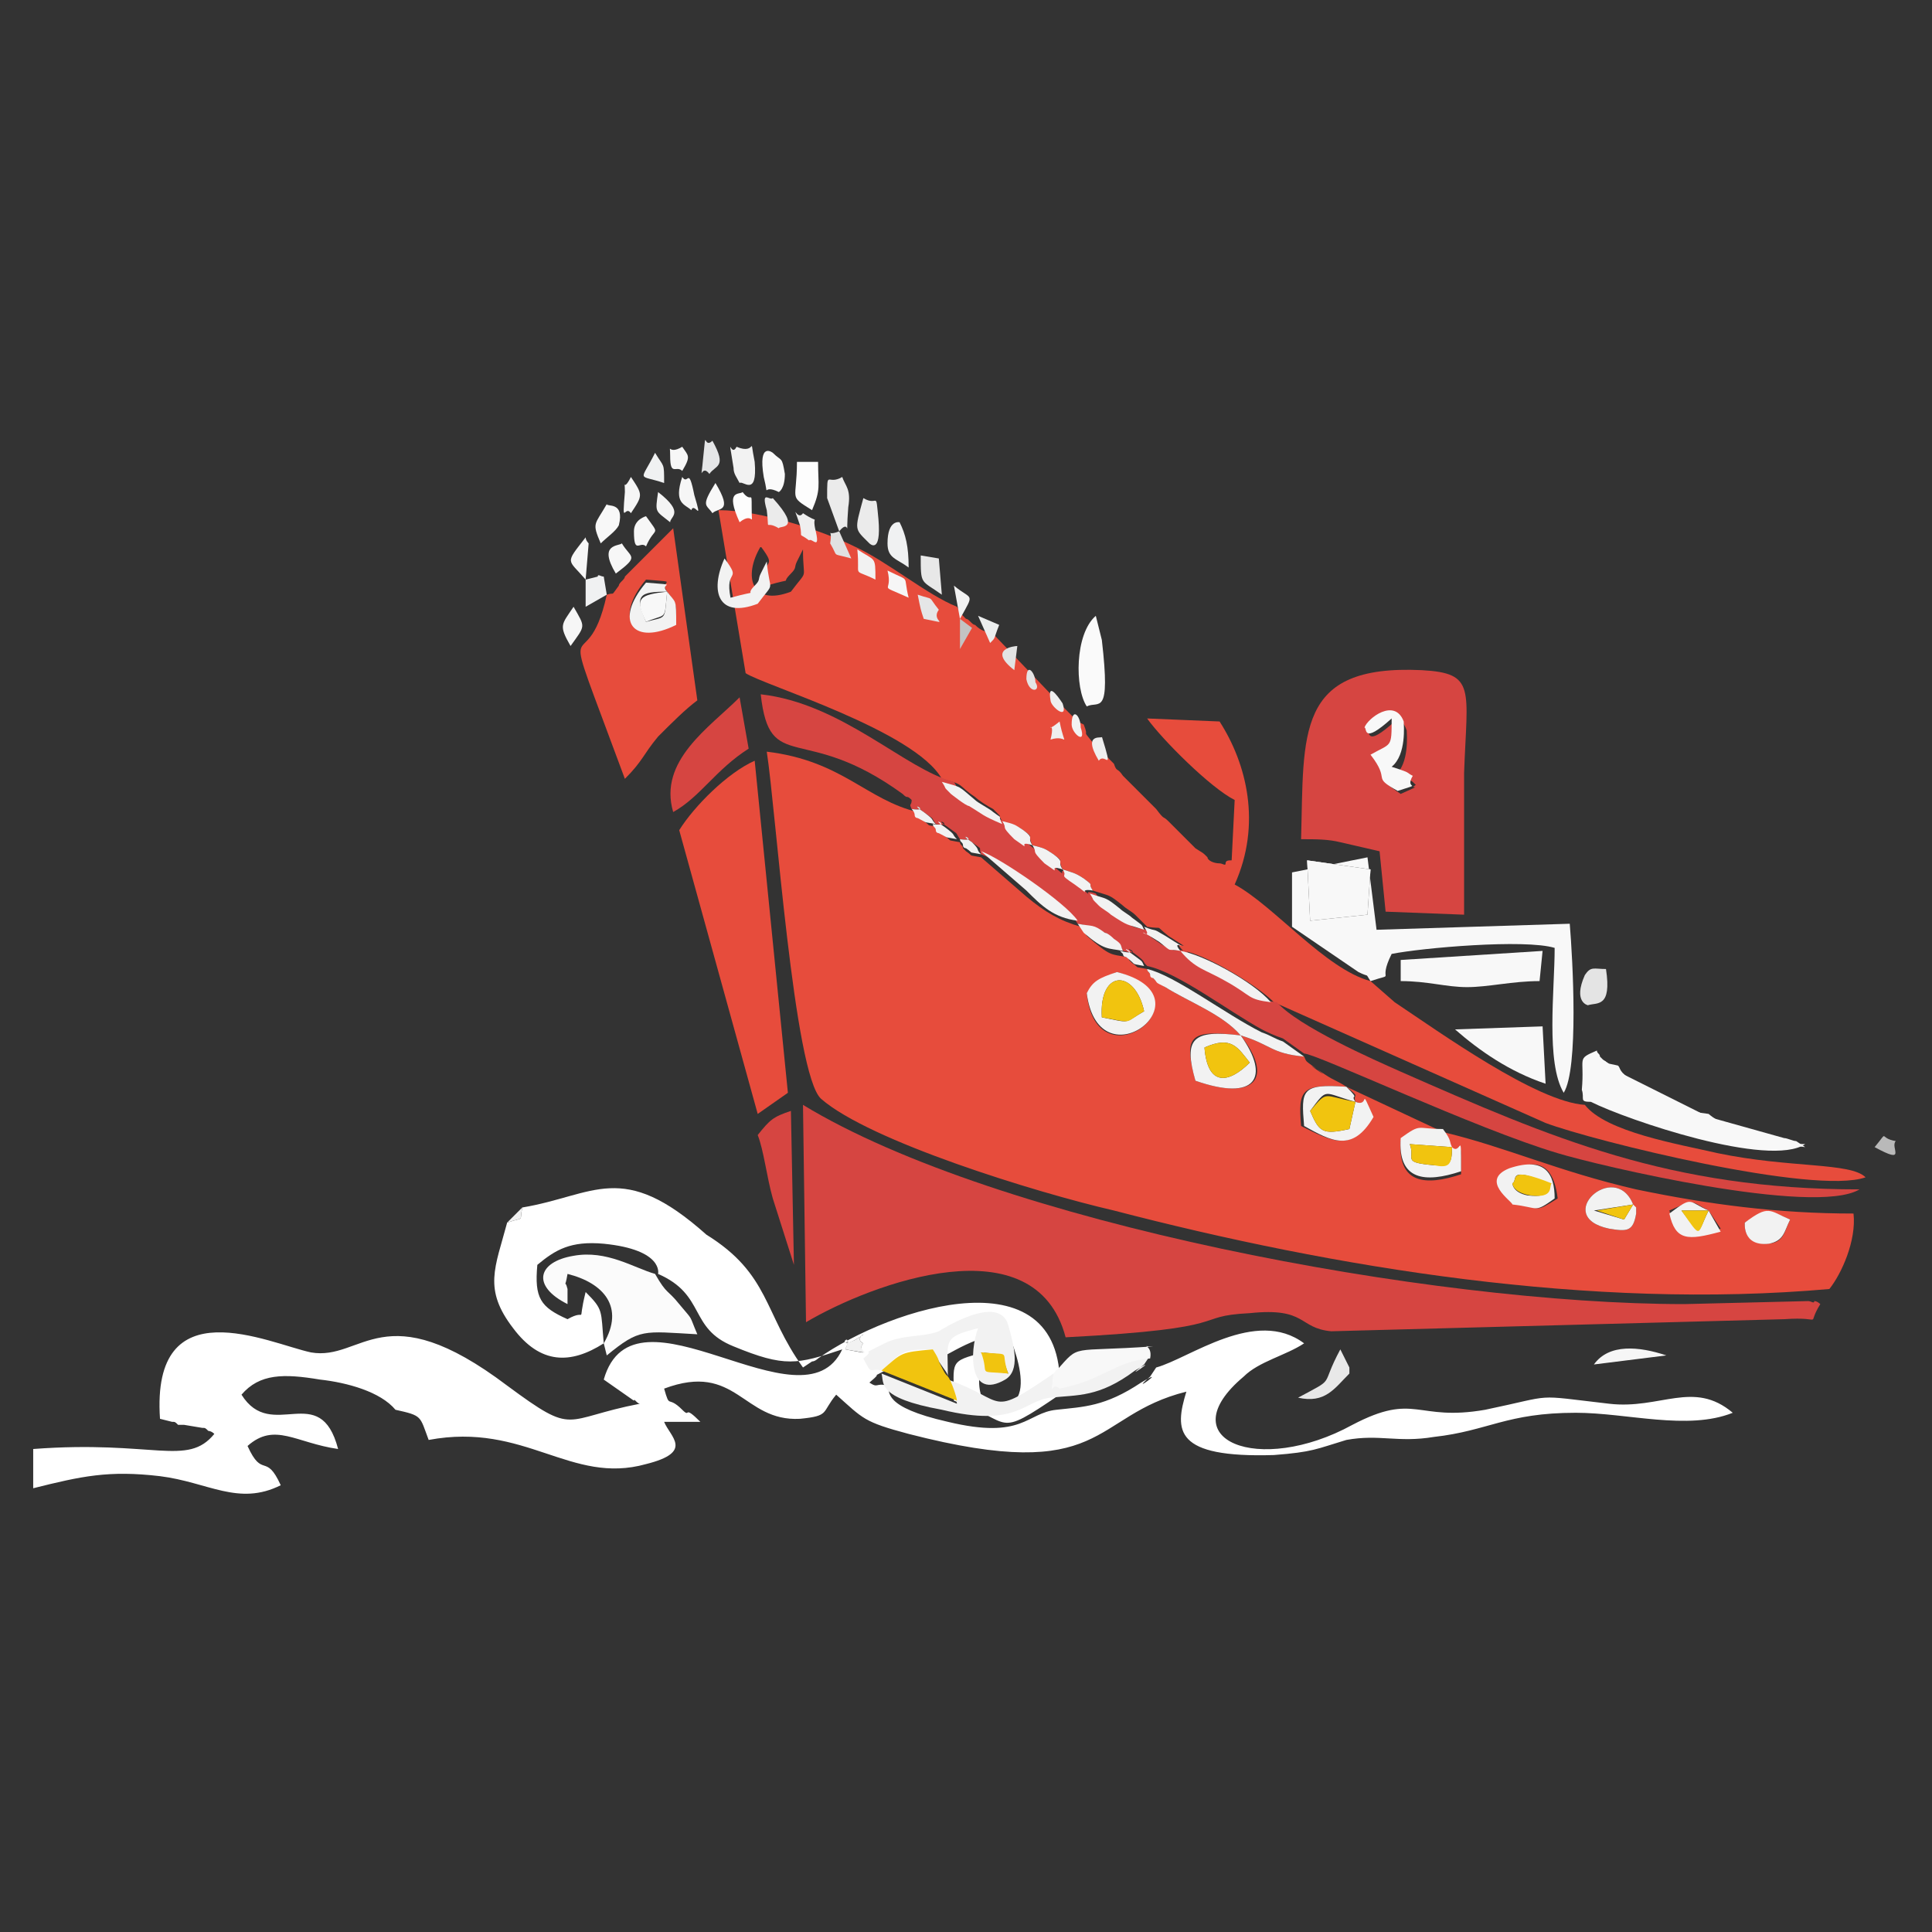 <?xml version="1.0" encoding="utf-8"?>
<!-- Generator: Adobe Illustrator 18.1.0, SVG Export Plug-In . SVG Version: 6.00 Build 0)  -->
<!DOCTYPE svg PUBLIC "-//W3C//DTD SVG 1.1//EN" "http://www.w3.org/Graphics/SVG/1.1/DTD/svg11.dtd">
<svg version="1.1" xmlns="http://www.w3.org/2000/svg" xmlns:xlink="http://www.w3.org/1999/xlink" x="0px" y="0px"
	 viewBox="0 0 64 64" enable-background="new 0 0 64 64" xml:space="preserve">
<rect x="0" y="0" width="64" height="64" fill="#333333" stroke="none"/>
<g id="Layer_1" display="none">
	<g id="Layer_1_1_" display="inline">
		<g>
			<path fill="#F1C40F" d="M18.4,3.3l0.1,0.9l0.1,4.7l0,2.1c0.1,1.3-0.9,4.8,0,7c0.8,2,3.7,1.8,5.9,1.5c1.6-0.2,3.2-2.3,3.9-3.6
				c2.5-4.4,1.6-2.2,3.5-4.1c-0.3-1.9-1.4-2.3-2.7-3.2c0.3-1.1,0.6-0.6,0.9-2.1c0.2-0.9,0.3-1.4,0.9-1.9c0.9-0.8,3.3-0.8,4.9-0.6
				c1.2,0.7,0,1.9,2,4.6c2,0,3.8-0.3,6.1-0.2c4.7,0.3,4.5,4.7,3.4,7.4c-0.8,2-1.6,1.6-0.9,4.4c0.5,2.1,0.6,3.2,0.8,5.5
				c0.3,4.2,0.3,2.1,0.8,3.6l0.8,3.7c-0.1,1.4-0.5,0.8,0.3,2.3c0.6,1.1,1.8,2.7,1.9,4.2c-1.1-0.2-1.1-1-1.7-2
				c-0.4-0.7-1-1.7-1.3-2.3c-0.5-1.1-0.6-4.6-1.2-5.8c0,0-0.1,0-0.1,0c0,0-0.1,0-0.1,0c-1.4,0.6-0.5,1.8-1.6,2.9
				c-0.5-0.2-0.3-0.1-0.6-0.5c0,0-0.1-0.2-0.2-0.3l-0.2-0.3c-0.2,3.7,0.3,7.3,0.3,7.9l-1,0.1l-0.9-7.4c-0.4,0.1-0.5-0.2-0.5,1.4
				c0,1.7-0.1,3.7,0.2,5.3c0.4,2.2,0.5,4.4,0.5,6.7c0,2.6,0.4,4.2,0.6,6.6c0.2,2.2,0,4.7,0.2,6.8c2.8,0.4,5.7-0.2,8.5-0.1V63H9.4
				v-2.9c3.3,0.4,4.9-0.2,8.1-0.1c0.5-0.3,0.2,0.6,0.5-0.7c0-3,0.1-6.2,0-9.2c0-1.5-0.2-3-0.2-4.5c0-1.5,0.2-3,0.2-4.5c0-3,0-6,0-9
				l-0.4-8.8c-0.2-1.3,0-1.2-0.6-2.5c-0.5-1.1-0.2-1.5,0.2-2.4c0.3-0.7,0.3-4.8,0.1-5.8l0.1-0.3c0,0,0-0.1,0-0.2l0.2-2.7
				c0.8-1.9-0.4-7.3,0.3-9L18.4,3.3z"/>
			<path fill="#F39C12" d="M34.8,11.7c-0.3-1.9,0.4-2.3-0.9-3.2c0.3-1.1,0-0.9,0.3-2.5c0.2-0.9-0.9-1.2-0.3-1.8
				c0.9-0.8,0.3-0.4,2-0.2c1.2,0.7,0,1.9,2,4.6c2,0,3.8-0.3,6.1-0.2c4.7,0.3,4.5,4.7,3.4,7.4c-0.8,2-1.6,1.6-0.9,4.4
				c0.5,2.1,0.6,3.2,0.8,5.5c0.3,4.2,0.3,2.1,0.8,3.6l0.8,3.7c-0.1,1.4-0.5,0.8,0.3,2.3c0.6,1.1,1.8,2.7,1.9,4.2
				c-1.1-0.2-1.1-1-1.7-2c-0.4-0.7-1-1.7-1.3-2.3c-0.5-1.1-0.6-4.6-1.2-5.8c0,0-0.1,0-0.1,0s-0.1,0-0.1,0c-1.4,0.6-0.5,1.8-1.6,2.9
				c-0.5-0.2-0.3-0.1-0.6-0.5c0,0-0.1-0.2-0.2-0.3l-0.2-0.3c-0.2,3.7,0.3,7.3,0.3,7.9l-1,0.1l-0.9-7.4C42.1,31.7,42,31.4,42,33
				c0,1.7-0.1,3.7,0.2,5.3c0.4,2.2,0.5,4.4,0.5,6.7c0,2.6,0.4,4.2,0.6,6.6c0.2,2.2,0,4.7,0.2,6.8c2.8,0.4,5.7-0.2,8.5-0.1V63H36.9
				C37,63,34.9,15.9,34.8,11.7z"/>
			<path fill="#D64541" d="M24,58.8c-0.2-1.2-0.8-3.1-0.8-4.3c0-1.5,0.5-0.8-0.3-2.5c-0.5-1.1,0-1.2-0.1-2.7c0,0-0.1,0-0.1,0
				c0,0-0.5,0.2-0.6-0.9c-0.1-0.5,0-0.9-0.3-1.6c-0.4-1.4-0.6-1.9-0.8-3.3c0,0-0.1,0.1-0.1,0.2l-0.4,1.5c-0.1,0.6-0.3,1.1-0.4,1.6
				c-0.3,1.1-0.2,0.7-0.3,1.5c-0.1,0.7-0.2,0.6-0.3,1.6c-0.5-1.2-0.5,0-0.8-2.3c-0.2-1.5-0.1-25.5,0-26.5l1.1,0.2
				c0.8,1.6,0.9,1.4,4.7,1.3c2.3,0,2.9-0.8,4-1.3l0.5-0.1c0.2,0.5,0.9,3.8,1,4.4c0,1.2-0.9,2.4-1,4.2c-0.1,4.4,2.3,0.6-0.1,8.5
				c-1.2,4-1.8,4.9-1.6,9.2c0,1.8,0.8,2.7,0.9,4.5c0.2,1.7,0.9,2.7,1.4,4.2c-0.9,0,0.3,0.8-0.4,1L24,58.8z"/>
			<path fill="#D64541" d="M24.4,55.3c0.3,0.7-0.4,0.7,0.3,1.1l1.4,0.3c0.1-0.9,0-0.9,1.1-1c0.7,0,1.2,0.3,1.6,0.6
				c0.8-2-0.6,0.5,0.1-1.2l0.4,0.9c0-2.3-0.1-0.8,0.6-1.4c0,1.9-0.2,2.3-1.7,2.9c-1.8,0.7-1.2,0.3-2,1.9c-1.5,0.3-5.9,0.3-7.4,0
				c-0.4-2.7-0.3-30.6-0.3-35.2c0-1.5-0.6-2.3,0-3.1c0,1,0.2,23,0.4,24.5c0.4,2.3,0.1,0.3,0.6,1.4c0-1-0.1-1,0.1-1.7
				c0.1-0.8,0.4,0.6,0.8-0.5c0.1-0.5,0.3-1,0.4-1.6l0.4-1.5c0-0.1,0-0.1,0.1-0.2c0.1,1.4,0.3,1.9,0.8,3.3c0.2,0.7,0.2,1.1,0.3,1.6
				c0.2,1.1,0.6,0.9,0.6,0.9c0,0,0.1,0,0.1,0c0.2,1.5-0.3,1.6,0.1,2.7c0.8,1.7,0.3,1,0.3,2.5C23.5,53.8,24.2,54.1,24.4,55.3z"/>
			<path fill="#D64541" d="M35.4,58.4c-0.3-3.2-0.8-3.6-0.9-5c-0.1-1.3-0.3-1.6-0.5-2.7c-0.2-1,0-1.9-0.2-2.9
				c-0.4-2.1,0.1-2.9,0.8-4.8c0.4-1.3,0.9-3.5,1.7-4.5c1.1,0.5,1.1,3.7,1.5,5.1c0.6,2.1-1.1,1.9-0.2,5.8c1.2,5-0.3,2.7,1.2,5.5
				C39.6,56.8,36.9,58,35.4,58.4z"/>
		</g>
	</g>
</g>
<g id="Layer_2">
	<g>
		<path fill-rule="evenodd" clip-rule="evenodd" fill="#E74C3C" d="M47.8,37.5L44.6,36c-0.3-0.2-0.4-0.2-0.7-0.4
			c-1.2-0.8,0.5,0.4-0.3-0.2c-0.4-0.3-0.3-0.2-0.4-0.4c-1.1-0.1-1.1-0.4-2.1-0.7c-0.6-0.7-1.7-1.1-2.5-1.6c-0.4-0.3-0.2-0.1-0.4-0.3
			c0,0-0.1-0.1-0.1-0.1c0-0.1-0.1-0.1-0.1-0.2c-0.5-0.1-0.2,0-0.5-0.2c0,0-0.1-0.1-0.1-0.1c0-0.1-0.1-0.1-0.1-0.1
			c-0.5-0.1-0.5,0-1.3-0.7l-0.2-0.3c-0.7-0.2-1.2-0.5-1.8-1l-1.5-1.3c-0.5-0.1-0.2,0-0.5-0.2c0,0-0.1-0.1-0.1-0.1
			c0-0.1-0.1-0.1-0.1-0.2c-0.5-0.1-0.2,0-0.5-0.2c0,0-0.1-0.1-0.1-0.1c0-0.1-0.1-0.1-0.1-0.2c-0.5-0.1-0.2,0-0.5-0.2
			c0,0-0.1-0.1-0.1-0.1c0-0.1-0.1-0.1-0.1-0.2c-1.7-0.4-2.5-1.7-5-2c0.3,1.9,0.9,10.7,1.8,11.5c1.6,1.4,7.1,3.1,9.7,3.7
			c7.3,1.9,15.8,3.3,23.7,2.6c0.4-0.5,0.9-1.6,0.8-2.5c-2.5,0-4.8-0.3-7.2-0.8C51.6,38.8,49.9,38,47.8,37.5 M36,32.9
			c0.3-0.4,0.5-0.5,1-0.7C40.2,33.1,36.3,36,36,32.9z M41.1,34.3c1.1,1.4,0.5,2.2-1.5,1.5C39.2,34.3,39.4,34.1,41.1,34.3z M44.6,36
			c0.5,0.4,0.2,0.2,0.3,0.5c0.5,0.2,0.1-0.5,0.5,0.5c-0.6,1.2-1.3,0.8-2.3,0.3C43,36.1,43.1,35.9,44.6,36z M47.8,37.5
			c0.3,0.4,0.2,0.4,0.3,0.6c0.3,0.3,0.3-0.7,0.3,0.8c-1.2,0.4-2.1,0.3-2-1.1C47.1,37.3,46.9,37.5,47.8,37.5z M51.6,39.7
			c-0.8,0.5-0.5,0.3-1.4,0.2c-0.1-0.1-1.1-0.8,0-1.2C51.2,38.3,51.5,38.9,51.6,39.7z M54.1,39.9c0,0.1,0.1,0.1,0.1,0.1
			c0,0.1,0,0.1,0,0.2c-0.1,0.6-0.3,0.6-0.9,0.5C51.4,40.3,53.5,38.4,54.1,39.9z M56.6,40.1l0.4,0.6c-1.1,0.4-1.4,0.4-1.7-0.6
			C56.2,39.7,56,39.8,56.6,40.1z M57.8,40.5c0.8-0.5,0.8-0.4,1.5-0.1c-0.2,0.4-0.2,0.8-0.8,0.8C57.7,41.2,57.8,40.5,57.8,40.5z"/>
		<path fill-rule="evenodd" clip-rule="evenodd" fill="#FFFFFF" d="M17.3,40c-0.1,0.5,0.1,0.3-0.5,0.5c-0.4,1.5-0.8,2.2,0.2,3.5
			c0.9,1.2,1.9,1.2,3,0.5c-0.1-1.1,0-1.1-0.6-1.7c-0.3,1.2,0.1,0.5-0.6,0.9c-0.9-0.4-1.1-0.7-1-1.8c0.6-0.5,1.1-0.8,2.2-0.7
			c2,0.2,1.8,1,1.8,1c1.6,0.7,1,1.8,2.5,2.4c1.7,0.7,2.1,0.6,3.6,0.1c-1.3,2.8-6.9-2.5-7.9,1l1,0.7c0-0.1,0.1,0.1,0.2,0.1
			c-2.6,0.5-2.1,1.1-4.4-0.6c-4.1-3.1-4.8-0.8-6.5-1.1c-1.4-0.3-5.3-2.2-5,2.2l0.4,0.1c0.1,0,0.1,0,0.2,0.1c0.1,0,0.1,0,0.2,0
			l0.6,0.1c0.1,0,0.1,0,0.2,0.1c0,0,0.1,0,0.2,0.1c-0.9,1.1-2,0.2-6,0.5v1.3c1.6-0.4,2.5-0.6,4.2-0.4c1.6,0.2,2.6,1,4,0.3
			c-0.5-1.1-0.6-0.2-1.1-1.3c0.9-0.8,1.6-0.1,3,0.1C10.6,45.7,9,47.8,8,46.2c0.6-0.7,1.4-0.7,2.6-0.5c0.9,0.1,2,0.4,2.5,1
			c0.9,0.2,0.8,0.2,1.1,1c3.2-0.6,4.7,1.5,7.2,0.8c1.6-0.4,0.8-0.9,0.6-1.4l1.2,0c-0.6-0.6-0.3-0.1-0.6-0.4c-0.5-0.5-0.4,0-0.6-0.7
			c2.4-0.9,2.6,1.1,4.5,1c1-0.1,0.7-0.2,1.2-0.8c0.9,0.8,0.9,0.9,2.4,1.3c6.6,1.7,6-0.6,9.2-1.4c-0.4,1.3-0.4,2.2,2.9,2.1
			c1.3-0.1,1.4-0.2,2.4-0.5c1.1-0.2,1.7,0.1,2.9-0.1c1.8-0.2,2.4-0.8,4.7-0.8c1.7,0,3.7,0.6,5.2,0c-1.3-1.1-2.4-0.1-4.1-0.3
			c-2.6-0.3-1.7-0.3-4.1,0.2c-2.3,0.4-2.3-0.6-4.4,0.5c-3.1,1.7-6.1,0.5-3.6-1.6c0.5-0.5,1.4-0.7,2-1.1c-1.6-1.2-3.8,0.5-4.9,0.8
			l-0.2,0.3c-0.8,0.7,0.7-0.4-0.3,0.2c-1.2,0.8-1.9,0.8-2.8,0.9c-1,0.1-1.1,1-3.6,0.4c-2.2-0.5-1.9-1-2-1.2
			c-0.4-0.1-0.3,0.1-0.6-0.1c0.6-0.5-0.2,0,0.7-0.5c0.6-0.3,1.2-0.3,1.8-0.4c0.1,0,2-1.3,2.3-0.2c0.2,0.6,0.4,1.5-0.1,1.8
			c-1.2,0.6-1.2-0.9-0.9-1.7c-1.2,0.3-1,0.3-1,1.6c2,0.7,1.3,1.3,3.5-0.2c0.3-4.8-5.6-2.9-8-1.2c0,0-0.1,0.1-0.2,0.1l-0.3,0.2
			c-1.3-1.8-1.1-3.1-3.2-4.4C20.6,38.4,19.7,39.6,17.3,40 M28,44.7c0.3-0.6-0.3,0,0.3-0.3c0.7-0.4-0.1-0.1,0.3,0.1
			C28.3,44.8,29.1,44.9,28,44.7z"/>
		<path fill-rule="evenodd" clip-rule="evenodd" fill="#E74C3C" d="M31.2,25.8c0.8,0.2,0.5,0.2,1.1,0.6c0.1,0.1,0.4,0.3,0.6,0.4
			c0.4,0.4,0.1,0.1,0.3,0.4c0.3,0.1,0.4,0.1,0.7,0.3c0.4,0.3,0.1,0.1,0.3,0.5c0.4,0.1,0.4,0.1,0.7,0.3c0.4,0.3,0.1,0.1,0.3,0.5
			c0.3,0.1,0.4,0.1,0.7,0.3c0.4,0.3,0.1,0.1,0.3,0.4c0.6,0.2,0.5,0.1,1,0.5c0.1,0.1,0.3,0.2,0.4,0.3c0.3,0.3,0.2,0.2,0.4,0.4
			c0.6,0.1,0.2-0.1,0.7,0.3c1.1,0.7,0,0,0.5,0.5c0.7,0.1,2.4,1.1,3,1.7l9,4c1.6,0.6,8.9,2.4,10.6,1.8c-0.5-0.5-2.5-0.3-4.9-0.8
			c-1.3-0.3-3.7-0.7-4.4-1.6c-1.6-0.1-4.8-2.4-6.3-3.4l-0.8-0.7c-1.5-0.4-3.2-2.5-4.5-3.2c0.9-2,0.4-4-0.5-5.4L38,23.8
			c0.5,0.7,2.1,2.3,2.9,2.7l-0.1,2c-0.1,0-0.2,0-0.2,0.1c0,0.1-0.1,0-0.2,0c-0.2,0-0.4-0.1-0.4-0.2c-0.2-0.2-0.1-0.1-0.4-0.3
			l-0.9-0.9c-0.2-0.2-0.1,0-0.4-0.4l-1.1-1.1c-0.2-0.3-0.2-0.1-0.3-0.4L36.6,25c-0.2-0.3-0.2,0-0.4-0.4c-0.4-0.5-0.1-0.1-0.3-0.6
			c-0.4-0.2-0.1,0-0.4-0.3c-0.2-0.2-0.2-0.2-0.4-0.4l-2.2-2.3c-0.3-0.1-0.4-0.1-0.6-0.3c-0.1,0-0.2-0.2-0.3-0.2
			c-0.4-0.4-0.1-0.1-0.3-0.4c-1-0.4-2.3-1.5-3.4-2c-1-0.5-3.1-1.2-4.5-1.2l0.9,5.4C25.3,22.7,30.3,24.2,31.2,25.8 M26.2,19.6
			c-1.3,0.5-1.6-0.5-1-1.5c0.6,0.8,0,0.3,0.2,1.3c1-0.3,0.4,0,0.8-0.4c0.2-0.2,0.1-0.2,0.2-0.4l0.2-0.4
			C26.6,19.3,26.8,18.8,26.2,19.6z"/>
		<path fill-rule="evenodd" clip-rule="evenodd" fill="#D64541" d="M26.7,43.8c2.2-1.3,7.6-3.3,8.6,0.5c5.8-0.3,4.1-0.7,6.1-0.8
			c1.9-0.2,1.6,0.5,2.7,0.6l15-0.4c1.4-0.1,0.7,0.3,1.2-0.5c0,0-0.1-0.1-0.2-0.1c0,0.1-0.1,0-0.2,0l-4.1,0.1
			c-8.4,0-22.8-2.7-29.2-6.6L26.7,43.8z"/>
		<path fill-rule="evenodd" clip-rule="evenodd" fill="#D64541" d="M43.1,27.8c0.5,0,0.9,0,1.3,0.1l1.3,0.3l0.2,2l2.6,0.1
			c0-1.6,0-3.2,0-4.7c0.1-2.8,0.4-3.3-1.4-3.4C42.9,22,43.2,24.3,43.1,27.8 M46.4,26.3c-0.9-0.6-0.2-0.3-0.9-1.2
			c0.6-0.5,0.6-0.2,0.7-1.2c-1,0.9-0.8,0.3-0.9,0.3c0-0.3,1-0.9,1.3,0c0,0.1,0.1,1.1-0.4,1.5l0.3,0.1c0.3,0.1,0.2,0,0.4,0.2
			C46.6,26.2,47.3,25.9,46.4,26.3z"/>
		<path fill-rule="evenodd" clip-rule="evenodd" fill="#D64541" d="M30.2,26.8c0.7,0.1-0.2-0.3,0.4,0.1c0.4,0.3,0.2,0.1,0.4,0.4
			c0.7,0.1-0.2-0.3,0.4,0.1c0.4,0.3,0.2,0.1,0.4,0.4c0.7,0.1-0.2-0.3,0.4,0.1c0.4,0.3,0.2,0.1,0.3,0.4c0.6,0.2,2.8,1.6,3.2,2.3
			c0.5,0.1,0.5,0.1,0.9,0.3c0.1,0,0.2,0.2,0.3,0.2c0.3,0.3,0.2,0.2,0.3,0.4c0.8,0.2-0.2-0.3,0.4,0.1c0.4,0.3,0.2,0.2,0.4,0.4
			c1,0.2,2.7,1.5,3.8,2.1c0.2,0.1,0.4,0.2,0.7,0.3l0.7,0.5c0.4,0,5.7,2.5,8.4,3.3c1.3,0.4,8.5,2.1,10,1.2c-6.3,0-10.2-1.7-15.2-3.9
			c-0.9-0.4-3.4-1.5-4.1-2.3c-0.9-0.1-0.7-0.2-1.5-0.7c-0.7-0.4-0.9-0.4-1.5-1c-0.6-0.1-0.2,0.1-0.8-0.2c-1-0.7,0,0.1-0.5-0.5
			c-0.6-0.1-0.5-0.1-1-0.5c-0.1-0.1-0.3-0.2-0.4-0.3c-0.3-0.3-0.1-0.1-0.3-0.4c-0.6-0.2,0.1,0.3-0.5-0.2c-0.7-0.5-0.3-0.2-0.4-0.5
			c-0.5-0.2,0.1,0.3-0.5-0.2c-0.6-0.4-0.3-0.3-0.4-0.6c-0.6-0.2,0.1,0.3-0.5-0.2c-0.6-0.4-0.3-0.3-0.4-0.6c-0.7-0.2-0.6-0.2-1.1-0.6
			c-0.1-0.1-0.5-0.4-0.6-0.4c-0.4-0.4-0.1-0.1-0.3-0.4c-1.6-0.4-3.7-2.6-6.4-2.9c0.3,2.7,1.4,0.9,4.7,3.3c0.2,0.2,0.1,0,0.3,0.2
			C30.2,26.7,30.1,26.6,30.2,26.8"/>
		<path fill-rule="evenodd" clip-rule="evenodd" fill="#E74C3C" d="M22.5,27.5l2.6,9.4l1-0.7l-1.1-11C24.1,25.6,23,26.7,22.5,27.5"
			/>
		<path fill-rule="evenodd" clip-rule="evenodd" fill="#E74C3C" d="M20.1,19.7c-0.7,3.2-1.8-0.4,0.6,6.1c0.6-0.6,0.6-0.8,1.1-1.4
			c0.5-0.5,0.9-0.9,1.3-1.2l-0.8-5.7l-1.6,1.6c0,0.1-0.2,0.2-0.2,0.3C20.2,19.8,20.4,19.6,20.1,19.7 M22.1,19.6
			c0.3,0.4,0.3,0.3,0.3,1c-1.4,0.8-2.1-0.1-1-1.4C22.6,19.3,21.8,19.2,22.1,19.6z"/>
		<path fill-rule="evenodd" clip-rule="evenodd" fill="#F8F8F8" d="M45.4,32.5c0.9-0.3,0.2,0.1,0.7-0.9c1-0.2,4.4-0.5,5.4-0.2
			c0,1.4-0.3,3.8,0.3,4.8c0.5-0.8,0.3-4.4,0.2-5.6l-6.4,0.2l-0.3-2.4l-2.5,0.5l0,1.8l2.2,1.5C45.4,32.4,45.2,32.2,45.4,32.5
			 M43.3,28.5l2.1,0.3l-0.1,1.5l-1.9,0.2L43.3,28.5z"/>
		<path fill-rule="evenodd" clip-rule="evenodd" fill="#FBFBFB" d="M20,44.5l0.1,0.4c1.1-0.9,1.2-0.8,3-0.7c-0.3-0.7-0.1-0.4-0.6-1
			c-0.4-0.5-0.4-0.3-0.8-1C21,42,20.1,41.4,19,41.6c-1.2,0.2-1.4,1-0.2,1.6l0-0.5c-0.1-0.4-0.1,0.1,0-0.5C20,42.5,20.7,43.3,20,44.5
			"/>
		<path fill-rule="evenodd" clip-rule="evenodd" fill="#F8F8F8" d="M52.7,36.5c1.2,0.6,5.9,2.2,7.1,1.4c-0.9,0-2.5-0.4-3.2-1
			c-0.8-0.1-1-0.2-1.7-0.6c-0.2-0.1-0.6-0.3-0.8-0.5c-0.5-0.3-0.4-0.4-0.5-0.5c-0.4-0.1-0.2,0-0.5-0.2c0,0-0.1-0.1-0.1-0.1
			c0-0.1-0.1-0.1-0.1-0.2c-0.7,0.3-0.4,0.2-0.5,1.3C52.5,36.4,52.3,36.5,52.7,36.5"/>
		<path fill-rule="evenodd" clip-rule="evenodd" fill="#F8F8F8" d="M46.4,32.5c0.9,0,1.5,0.2,2.2,0.2c0.7,0,1.5-0.2,2.4-0.2l0.1-1
			l-4.7,0.3L46.4,32.5z"/>
		<path fill-rule="evenodd" clip-rule="evenodd" fill="#F2F2F2" d="M34.9,45.5c-2.2,1.5-1.5,0.9-3.5,0.2c0,0.1,0.3,0.7,0.3,0.8
			l-2.5-1c0.1,0.3-0.2,0.8,2,1.2c2.5,0.6,2.7-0.3,3.6-0.4c0.9-0.1,1.6,0,2.8-0.9c1-0.6-0.6,0.5,0.3-0.2l0.2-0.3
			c-1.2,0.1-1.4,0.8-3,1C34.9,45.7,34.8,46.4,34.9,45.5"/>
		<path fill-rule="evenodd" clip-rule="evenodd" fill="#F2F2F2" d="M29.2,45.4c0.7-0.6,0.6-0.7,1.7-0.7c0,0,0.2,0.4,0.2,0.4
			c0.2,0.3,0.3,0.4,0.3,0.5c0-1.2-0.2-1.3,1-1.6c-0.3,0.8-0.3,2.4,0.9,1.7c0.5-0.3,0.3-1.1,0.1-1.8c-0.3-1.1-2.3,0.2-2.3,0.2
			c-0.5,0.2-1.2,0.1-1.8,0.4c-1,0.5-0.2,0.1-0.7,0.5C28.9,45.6,28.8,45.3,29.2,45.4 M32.5,44.8c1,0.1,0.6,0,0.9,0.7
			C32.3,45.3,32.9,45.6,32.5,44.8z"/>
		<path fill-rule="evenodd" clip-rule="evenodd" fill="#D64541" d="M22.3,26.9c0.9-0.5,1.4-1.4,2.5-2.1l-0.3-1.7
			C23.5,24.1,21.8,25.2,22.3,26.9"/>
		<polygon fill-rule="evenodd" clip-rule="evenodd" fill="#F8F8F8" points="43.4,30.5 45.3,30.3 45.4,28.8 43.3,28.5 		"/>
		<path fill-rule="evenodd" clip-rule="evenodd" fill="#F8F8F8" d="M48.2,34.1c0.8,0.7,1.8,1.4,3,1.8L51.1,34L48.2,34.1z"/>
		<path fill-rule="evenodd" clip-rule="evenodd" fill="#D64541" d="M25.1,37.6c0.2,0.5,0.3,1.4,0.5,2.1l0.7,2.2l-0.1-5.1
			C25.6,37,25.5,37.1,25.1,37.6"/>
		<path fill-rule="evenodd" clip-rule="evenodd" fill="#F8F8F8" d="M34.9,45.5c-0.1,1-0.1,0.2,0.2,0.5c1.5-0.3,1.8-0.9,3-1
			c0.1-0.5-0.4-0.4,0.1-0.4c-2.8,0.2-2.4-0.1-3.2,0.8C35,45.3,35,45.4,34.9,45.5"/>
		<path fill-rule="evenodd" clip-rule="evenodd" fill="#F1C40F" d="M29.2,45.4l2.5,1c0-0.1-0.2-0.7-0.3-0.8
			c-0.1-0.1-0.1-0.1-0.3-0.5c0-0.1-0.2-0.4-0.2-0.4C29.8,44.8,29.9,44.8,29.2,45.4"/>
		<path fill-rule="evenodd" clip-rule="evenodd" fill="#F2F2F2" d="M36,32.9c0.4,3.1,4.2,0.1,1-0.7C36.4,32.4,36.2,32.5,36,32.9
			 M36.5,33.7c-0.1-1.6,1.1-1.6,1.4-0.2C37.2,33.9,37.5,33.9,36.5,33.7z"/>
		<path fill-rule="evenodd" clip-rule="evenodd" fill="#F2F2F2" d="M41.1,34.3c1,0.3,1,0.6,2.1,0.7l-0.7-0.5
			c-0.3-0.1-0.4-0.2-0.7-0.3c-1.2-0.6-2.9-1.9-3.8-2.1c0,0.1,0.1,0.1,0.1,0.2c0,0.1,0.1,0.1,0.1,0.1c0.2,0.2,0,0.1,0.4,0.3
			C39.4,33.2,40.5,33.6,41.1,34.3"/>
		<path fill-rule="evenodd" clip-rule="evenodd" fill="#F2F2F2" d="M41.1,34.3c-1.6-0.2-1.9,0.1-1.5,1.5
			C41.6,36.5,42.1,35.7,41.1,34.3 M41.4,35.2c-0.7,0.7-1.4,0.8-1.5-0.5C40.8,34.3,41,34.7,41.4,35.2z"/>
		<path fill-rule="evenodd" clip-rule="evenodd" fill="#F8F8F8" d="M45.2,24.1c0.1,0-0.1,0.6,0.9-0.3c0,1,0,0.8-0.7,1.2
			c0.7,0.9,0,0.7,0.9,1.2c0.9-0.3,0.2,0,0.5-0.5c-0.2-0.1-0.1-0.1-0.4-0.2l-0.3-0.1c0.5-0.4,0.4-1.4,0.4-1.5
			C46.2,23.1,45.3,23.8,45.2,24.1"/>
		<path fill-rule="evenodd" clip-rule="evenodd" fill="#F2F2F2" d="M44.9,36.5c-0.2-0.3,0.2,0-0.3-0.5c-1.5-0.1-1.5,0.1-1.4,1.3
			c0.9,0.5,1.6,0.9,2.3-0.3C45,35.9,45.4,36.7,44.9,36.5 M44.9,36.5l-0.2,0.9c-0.9,0.2-1,0.1-1.3-0.6C44,36,43.8,36.2,44.9,36.5"/>
		<path fill-rule="evenodd" clip-rule="evenodd" fill="#FAFAFA" d="M36,23.4c0.4-0.2,0.8,0.4,0.5-2.2l-0.2-0.8
			C35.6,21,35.6,22.8,36,23.4"/>
		<path fill-rule="evenodd" clip-rule="evenodd" fill="#F2F2F2" d="M48.1,38c-0.1-0.2,0-0.2-0.3-0.6c-0.9,0-0.7-0.2-1.4,0.3
			c-0.1,1.4,0.8,1.5,2,1.1C48.4,37.3,48.4,38.3,48.1,38 M48.1,38c0,0.6-0.1,0.6-0.6,0.6c-1.1-0.1-0.6-0.2-0.8-0.7L48.1,38z"/>
		<path fill-rule="evenodd" clip-rule="evenodd" fill="#F2F2F2" d="M54.1,39.9c-0.6-1.5-2.7,0.4-0.8,0.8c0.6,0.1,0.8,0.1,0.9-0.5
			c0,0,0-0.1,0-0.2C54.2,40,54.1,39.9,54.1,39.9 M54.1,39.9l-0.3,0.5l-1-0.3L54.1,39.9z"/>
		<path fill-rule="evenodd" clip-rule="evenodd" fill="#F2F2F2" d="M50.1,39.9c0.9,0.1,0.7,0.3,1.4-0.2c0-0.8-0.3-1.4-1.5-1
			C49,39.1,50.1,39.8,50.1,39.9 M50.1,39.2c0.2-0.1-0.2-0.6,1.2,0c-0.1,0.1,0.2,0.5-0.7,0.4C50.1,39.5,50.1,39.2,50.1,39.2z"/>
		<path fill-rule="evenodd" clip-rule="evenodd" fill="#F1C40F" d="M36.5,33.7c1.1,0.2,0.7,0.2,1.4-0.2
			C37.6,32.1,36.4,32.1,36.5,33.7"/>
		<path fill-rule="evenodd" clip-rule="evenodd" fill="#F2F2F2" d="M22.1,19.6c-0.3-0.3,0.5-0.2-0.7-0.3c-1.1,1.3-0.4,2.1,1,1.4
			C22.4,19.8,22.4,20,22.1,19.6 M22.1,19.6c-0.1,1,0,0.8-0.7,1C21,19.7,21.2,19.6,22.1,19.6"/>
		<path fill-rule="evenodd" clip-rule="evenodd" fill="#F1C40F" d="M39.9,34.7c0.1,1.3,0.8,1.2,1.5,0.5C41,34.7,40.8,34.3,39.9,34.7
			"/>
		<path fill-rule="evenodd" clip-rule="evenodd" fill="#F1C40F" d="M44.9,36.5c-1.1-0.2-0.9-0.4-1.5,0.3c0.3,0.7,0.4,0.8,1.3,0.6
			L44.9,36.5z"/>
		<path fill-rule="evenodd" clip-rule="evenodd" fill="#F2F2F2" d="M59.3,40.4c-0.7-0.3-0.7-0.5-1.5,0.1c0,0-0.1,0.8,0.8,0.7
			C59.1,41.1,59.1,40.8,59.3,40.4"/>
		<path fill-rule="evenodd" clip-rule="evenodd" fill="#F2F2F2" d="M25.1,20c0.6-0.8,0.4-0.3,0.3-1.4l-0.2,0.4
			c-0.1,0.2,0,0.2-0.2,0.4c-0.4,0.4,0.3,0.1-0.8,0.4c-0.2-1,0.4-0.5-0.2-1.3C23.5,19.6,23.8,20.5,25.1,20"/>
		<path fill-rule="evenodd" clip-rule="evenodd" fill="#F2F2F2" d="M35.7,30.5c-0.4-0.6-2.6-2.1-3.2-2.3l1.5,1.3
			C34.5,30,34.9,30.4,35.7,30.5"/>
		<path fill-rule="evenodd" clip-rule="evenodd" fill="#F2F2F2" d="M42.1,33.2c-0.6-0.7-2.3-1.6-3-1.7c0.5,0.6,0.8,0.6,1.5,1
			C41.5,33,41.3,33.1,42.1,33.2"/>
		<path fill-rule="evenodd" clip-rule="evenodd" fill="#FDFDFD" d="M27.1,15.3l-0.7,0c0,1.3-0.3,1.1,0.5,1.6
			C27.2,16.2,27.1,16.1,27.1,15.3"/>
		<path fill-rule="evenodd" clip-rule="evenodd" fill="#F2F2F2" d="M56.6,40.1c-0.7-0.3-0.5-0.5-1.3,0.1c0.2,0.9,0.6,0.9,1.7,0.6
			L56.6,40.1z M56.6,40.1c-0.4,0.8-0.2,0.9-0.9,0L56.6,40.1z"/>
		<path fill-rule="evenodd" clip-rule="evenodd" fill="#EBEBEB" d="M27.8,17.6c0.4-0.5,0.2,0.5,0.3-0.8c0.1-0.6-0.1-0.7-0.2-1
			c-0.5,0.3-0.5-0.3-0.5,0.7L27.8,17.6z"/>
		<path fill-rule="evenodd" clip-rule="evenodd" fill="#EBEBEB" d="M28.8,18c0,0,0.4,0.4,0.3-0.8c-0.1-1,0-0.4-0.5-0.7
			C28.3,17.6,28.3,17.5,28.8,18"/>
		<path fill-rule="evenodd" clip-rule="evenodd" fill="#F1C40F" d="M48.1,38l-1.4-0.1c0.2,0.5-0.3,0.6,0.8,0.7
			C48,38.7,48.1,38.6,48.1,38"/>
		<path fill-rule="evenodd" clip-rule="evenodd" fill="#F2F2F2" d="M24.5,16c0.1-0.1,0.6,0.5,0.5-0.7c-0.2-1,0.1-0.2-0.6-0.5
			c-0.2,0.4-0.3-0.6-0.1,0.7C24.3,15.7,24.4,15.8,24.5,16"/>
		<path fill-rule="evenodd" clip-rule="evenodd" fill="#E8E8E8" d="M44.4,44.7c-0.7,1.3-0.1,0.9-1.4,1.6c0.9,0.2,1.2-0.3,1.7-0.8
			c0-0.1,0-0.2,0-0.2L44.4,44.7z"/>
		<path fill-rule="evenodd" clip-rule="evenodd" fill="#E4E4E4" d="M52.6,33.3c0.3-0.1,0.8,0.1,0.6-1.2c-0.4,0-0.5-0.1-0.7,0.2
			C52.1,33.2,52.6,33.3,52.6,33.3"/>
		<path fill-rule="evenodd" clip-rule="evenodd" fill="#F8F8F8" d="M59.8,38l-0.3-0.2c-0.1,0-0.3-0.1-0.4-0.1L56.6,37
			C57.3,37.6,58.9,37.9,59.8,38"/>
		<path fill-rule="evenodd" clip-rule="evenodd" fill="#FAFAFA" d="M25.8,16.3c0,0,0.2-0.1,0.2-0.6c-0.1-0.6-0.1-0.4-0.4-0.7
			c0,0-0.5-0.4-0.3,0.8C25.5,16.6,25.2,16,25.8,16.3"/>
		<path fill-rule="evenodd" clip-rule="evenodd" fill="#F2F2F2" d="M33.2,27.3c-0.2-0.4,0.1-0.1-0.3-0.4c-0.1-0.1-0.5-0.3-0.6-0.4
			c-0.6-0.5-0.4-0.4-1.1-0.6c0.2,0.3,0,0.1,0.3,0.4c0,0,0.5,0.4,0.6,0.4C32.6,27,32.5,27,33.2,27.3"/>
		<path fill-rule="evenodd" clip-rule="evenodd" fill="#F0F1F2" d="M30.1,18.8c0-0.7-0.1-1.1-0.3-1.5c0,0-0.4-0.1-0.4,0.7
			C29.4,18.5,29.7,18.5,30.1,18.8"/>
		<path fill-rule="evenodd" clip-rule="evenodd" fill="#F8F8F8" d="M56.6,37l-3-1.5c0.1,0.2,0,0.2,0.5,0.5c0.2,0.1,0.5,0.3,0.8,0.5
			C55.6,36.8,55.8,36.9,56.6,37"/>
		<path fill-rule="evenodd" clip-rule="evenodd" fill="#F8F8F8" d="M22.1,19.6c-0.9,0.1-1.1,0.2-0.7,1C22.1,20.3,22,20.6,22.1,19.6"
			/>
		<path fill-rule="evenodd" clip-rule="evenodd" fill="#F1C40F" d="M50.1,39.2c0,0,0,0.3,0.6,0.4c0.8,0.1,0.6-0.3,0.7-0.4
			C49.9,38.6,50.3,39.1,50.1,39.2"/>
		<path fill-rule="evenodd" clip-rule="evenodd" fill="#F8F8F8" d="M19.9,18c0.2-0.2,0.5-0.4,0.6-0.6c0.2-0.8-0.4-0.6-0.4-0.7
			C19.7,17.4,19.6,17.3,19.9,18"/>
		<path fill-rule="evenodd" clip-rule="evenodd" fill="#F2F2F2" d="M37.9,30.8c-0.1-0.2,0-0.1-0.4-0.4c-0.1-0.1-0.3-0.2-0.4-0.3
			c-0.5-0.4-0.4-0.3-1-0.5c0.2,0.3,0,0.1,0.3,0.4c0.1,0.1,0.3,0.2,0.4,0.3C37.4,30.7,37.3,30.6,37.9,30.8"/>
		<path fill-rule="evenodd" clip-rule="evenodd" fill="#E8E8E8" d="M31.1,18.5l-0.6-0.1c0,1,0,0.8,0.7,1.3L31.1,18.5z"/>
		<path fill-rule="evenodd" clip-rule="evenodd" fill="#F6F6F6" d="M52.8,45.2l2.4-0.3C54.3,44.6,53.3,44.5,52.8,45.2"/>
		<path fill-rule="evenodd" clip-rule="evenodd" fill="#F0F1F2" d="M19.4,19.2l0,0.9l0.7-0.4l-0.1-0.6c-0.1,0-0.2-0.1-0.2,0
			L19.4,19.2z"/>
		<path fill-rule="evenodd" clip-rule="evenodd" fill="#F6F6F6" d="M18.9,21.4c0.5-0.7,0.5-0.6,0.1-1.3
			C18.6,20.7,18.5,20.7,18.9,21.4"/>
		<path fill-rule="evenodd" clip-rule="evenodd" fill="#F2F2F2" d="M37.2,31.5c-0.1-0.2,0-0.2-0.3-0.4c0,0-0.2-0.2-0.3-0.2
			c-0.4-0.3-0.4-0.2-0.9-0.3l0.2,0.3C36.6,31.5,36.7,31.4,37.2,31.5"/>
		<path fill-rule="evenodd" clip-rule="evenodd" fill="#F7F7F7" d="M21.4,18.1c0.3-0.7,0.5-0.3,0-1c0,0-0.4,0.1-0.4,0.5
			C21,18.4,21.2,17.9,21.4,18.1"/>
		<path fill-rule="evenodd" clip-rule="evenodd" fill="#EBEBEB" d="M25.8,17.5c0-0.1,0.8,0.1-0.2-1c-0.1,0.1-0.4-0.3-0.2,0.4
			C25.5,17.7,25.3,17.2,25.8,17.5"/>
		<path fill-rule="evenodd" clip-rule="evenodd" fill="#F5F5F5" d="M20.9,17c0.4-0.6,0.4-0.6,0-1.2c-0.3,0.6-0.2-0.1-0.2,0.5
			C20.6,17.5,20.7,16.7,20.9,17"/>
		<path fill-rule="evenodd" clip-rule="evenodd" fill="#E5E6E7" d="M23.5,15.7c0.2-0.3,0.6-0.2,0.1-1.1c-0.3,0.3-0.2-0.5-0.3,0.5
			C23.2,16.2,23.2,15.3,23.5,15.7"/>
		<path fill-rule="evenodd" clip-rule="evenodd" fill="#F7F7F7" d="M20.4,19c0.8-0.6,0.5-0.5,0.2-1C20.5,18.1,19.8,18,20.4,19"/>
		<path fill-rule="evenodd" clip-rule="evenodd" fill="#EFEFEF" d="M26.8,17.9c0.1-0.1,0.4,0.4,0.2-0.4c-0.1-0.5,0.2-0.1-0.4-0.5
			c-0.2,0.3-0.4-0.5-0.1,0.4C26.6,17.9,26.4,17.6,26.8,17.9"/>
		<path fill-rule="evenodd" clip-rule="evenodd" fill="#F0F1F2" d="M22,16c0-0.7,0-0.5-0.3-1C21.2,16,21.1,15.7,22,16"/>
		<path fill-rule="evenodd" clip-rule="evenodd" fill="#F2F2F2" d="M39.1,31.5c-0.4-0.5,0.6,0.2-0.5-0.5c-0.5-0.3-0.2-0.1-0.7-0.3
			c0.4,0.6-0.6-0.2,0.5,0.5C38.9,31.6,38.6,31.4,39.1,31.5"/>
		<path fill-rule="evenodd" clip-rule="evenodd" fill="#FDFDFD" d="M24.5,17.3c0.5-0.4,0.4,0.3,0.4-0.5c0-0.6,0-0.1-0.3-0.5
			C24.5,16.4,24,16.2,24.5,17.3"/>
		<path fill-rule="evenodd" clip-rule="evenodd" fill="#F7F7F7" d="M19.4,19.2l0.1-1.2c0,0-0.1-0.1-0.1-0.2
			C18.7,18.7,18.8,18.5,19.4,19.2"/>
		<path fill-rule="evenodd" clip-rule="evenodd" fill="#F1C40F" d="M32.5,44.8c0.3,0.8-0.2,0.6,0.9,0.7
			C33.1,44.7,33.6,44.9,32.5,44.8"/>
		<path fill-rule="evenodd" clip-rule="evenodd" fill="#F6F6F6" d="M22.9,16.9c0.1-0.3,0.4,0.5,0.1-0.5c-0.2-1-0.2-0.3-0.4-0.6
			C22.3,16.7,22.7,16.7,22.9,16.9"/>
		<path fill-rule="evenodd" clip-rule="evenodd" fill="#F2F2F2" d="M29,19.2c0-0.8,0-0.6-0.6-1C28.5,19.2,28.2,18.8,29,19.2"/>
		<path fill-rule="evenodd" clip-rule="evenodd" fill="#E5E6E7" d="M30.6,20.5c1,0.2,0.2,0.1,0.5-0.3c-0.4-0.5-0.1-0.3-0.7-0.5
			C30.5,20.2,30.5,20.2,30.6,20.5"/>
		<path fill-rule="evenodd" clip-rule="evenodd" fill="#F4F4F4" d="M22.2,17.3c0-0.2,0.5-0.3-0.4-1C21.7,17,21.7,16.9,22.2,17.3"/>
		<path fill-rule="evenodd" clip-rule="evenodd" fill="#F7F7F7" d="M22.6,15.6c0.3-0.5,0.2-0.5,0-0.8c-0.5,0.3-0.4-0.2-0.4,0.3
			C22.2,15.8,22.4,15.4,22.6,15.6"/>
		<path fill-rule="evenodd" clip-rule="evenodd" fill="#F6F6F6" d="M30.1,19.8c-0.2-0.8,0.1-0.5-0.7-0.9
			C29.6,19.7,29,19.3,30.1,19.8"/>
		<path fill-rule="evenodd" clip-rule="evenodd" fill="#E1E1E1" d="M27.8,17.6c-0.5,0.2-0.2-0.2-0.3,0.4c0.3,0.5,0,0.3,0.7,0.5
			L27.8,17.6z"/>
		<path fill-rule="evenodd" clip-rule="evenodd" fill="#F8F8F8" d="M23.6,17c0.2-0.2,0.7,0,0.1-1C23.2,16.8,23.4,16.7,23.6,17"/>
		<path fill-rule="evenodd" clip-rule="evenodd" fill="#F1C40F" d="M56.6,40.1l-0.9,0C56.4,41.1,56.2,40.9,56.6,40.1"/>
		<path fill-rule="evenodd" clip-rule="evenodd" fill="#F2F2F2" d="M36.2,29.5c-0.2-0.3,0.1-0.1-0.3-0.4c-0.3-0.2-0.4-0.2-0.7-0.3
			c0.2,0.3-0.2,0.1,0.4,0.5C36.3,29.8,35.6,29.4,36.2,29.5"/>
		<path fill-rule="evenodd" clip-rule="evenodd" fill="#EFEFEF" d="M36.4,25.2c0.2-0.3,0.5,0.5,0.1-0.8
			C36.6,24.5,35.8,24.2,36.4,25.2"/>
		<path fill-rule="evenodd" clip-rule="evenodd" fill="#F2F2F2" d="M34.2,28c-0.2-0.3,0.1-0.2-0.3-0.5c-0.3-0.2-0.3-0.2-0.7-0.3
			c0.2,0.3-0.1,0.1,0.4,0.6C34.3,28.3,33.6,27.8,34.2,28"/>
		<path fill-rule="evenodd" clip-rule="evenodd" fill="#F2F2F2" d="M35.2,28.8c-0.2-0.3,0.1-0.2-0.3-0.5c-0.3-0.2-0.3-0.2-0.7-0.3
			c0.2,0.3-0.1,0.1,0.4,0.6C35.3,29.1,34.6,28.6,35.2,28.8"/>
		<path fill-rule="evenodd" clip-rule="evenodd" fill="#ECEEEE" d="M33.1,20.7l-0.7-0.3l0.4,0.9C33,21.1,32.9,21.2,33.1,20.7"/>
		<polygon fill-rule="evenodd" clip-rule="evenodd" fill="#F1C40F" points="54.1,39.9 52.9,40.1 53.8,40.4 		"/>
		<path fill-rule="evenodd" clip-rule="evenodd" fill="#F2F2F2" d="M31.8,20.5c0.5-0.9,0.4-0.6-0.2-1.1L31.8,20.5z"/>
		<path fill-rule="evenodd" clip-rule="evenodd" fill="#B9B9B9" d="M62.1,38c1.1,0.6,0.5,0,0.7-0.2C62.2,37.7,62.6,37.4,62.1,38"/>
		<path fill-rule="evenodd" clip-rule="evenodd" fill="#E3E3E3" d="M33.6,22.2l0.1-0.8C33.6,21.4,32.7,21.5,33.6,22.2"/>
		<polygon fill-rule="evenodd" clip-rule="evenodd" fill="#C3C3C3" points="31.8,21.5 32.2,20.8 31.8,20.5 		"/>
		<path fill-rule="evenodd" clip-rule="evenodd" fill="#EFEFEF" d="M34.8,23.2c0,0.2,0.6,0.7,0.4,0.1C35,23,34.7,22.6,34.8,23.2"/>
		<path fill-rule="evenodd" clip-rule="evenodd" fill="#F3F3F3" d="M35.5,24c0,0.3,0.5,0.7,0.3,0.1C35.8,23.7,35.5,23.4,35.5,24"/>
		<path fill-rule="evenodd" clip-rule="evenodd" fill="#F2F2F2" d="M28,44.7c1.2,0.2,0.3,0.1,0.6-0.2c-0.4-0.2,0.4-0.5-0.3-0.1
			C27.6,44.7,28.3,44,28,44.7"/>
		<path fill-rule="evenodd" clip-rule="evenodd" fill="#EFEFEF" d="M34.8,24.5c0.6-0.2,0.5,0.4,0.3-0.6C34.5,24.4,35,23.7,34.8,24.5
			"/>
		<path fill-rule="evenodd" clip-rule="evenodd" fill="#E4E4E4" d="M34,22.5c0.1,0.5,0.5,0.4,0.3,0.1C34.3,22.3,34,21.9,34,22.5"/>
		<path fill-rule="evenodd" clip-rule="evenodd" fill="#F2F2F2" d="M32.5,28.3c-0.2-0.2,0-0.1-0.3-0.4c-0.6-0.4,0.3,0-0.4-0.1
			c0,0.1,0.1,0.1,0.1,0.2c0,0.1,0.1,0.1,0.1,0.1C32.3,28.3,32,28.2,32.5,28.3"/>
		<path fill-rule="evenodd" clip-rule="evenodd" fill="#F2F2F2" d="M31.7,27.8c-0.2-0.2,0-0.1-0.4-0.4c-0.6-0.4,0.3,0-0.4-0.1
			c0,0.1,0.1,0.1,0.1,0.2c0,0.1,0.1,0.1,0.1,0.1C31.5,27.8,31.2,27.7,31.7,27.8"/>
		<path fill-rule="evenodd" clip-rule="evenodd" fill="#F2F2F2" d="M31,27.3c-0.2-0.2,0-0.1-0.4-0.4c-0.6-0.4,0.3,0-0.4-0.1
			c0,0,0.1,0.1,0.1,0.2c0,0.1,0.1,0.1,0.1,0.1C30.8,27.3,30.5,27.2,31,27.3"/>
		<path fill-rule="evenodd" clip-rule="evenodd" fill="#F2F2F2" d="M37.9,32c-0.1-0.2,0-0.1-0.4-0.4c-0.6-0.4,0.4,0.1-0.4-0.1
			c0,0,0.1,0.1,0.1,0.1c0,0.1,0.1,0.1,0.1,0.1C37.7,32,37.4,31.9,37.9,32"/>
		<path fill-rule="evenodd" clip-rule="evenodd" fill="#F8F8F8" d="M53.6,35.5c0,0-0.1-0.2-0.1-0.1c0,0-0.1-0.1-0.1-0.1
			c-0.4-0.2,0-0.1-0.5-0.2c0,0,0.1,0.1,0.1,0.2c0,0.1,0.1,0.1,0.1,0.1C53.4,35.5,53.1,35.4,53.6,35.5"/>
		<path fill-rule="evenodd" clip-rule="evenodd" fill="#F2F2F2" d="M16.8,40.5c0.6-0.2,0.4,0,0.5-0.5L16.8,40.5z"/>
		<path fill-rule="evenodd" clip-rule="evenodd" fill="#EBEBEB" d="M18.1,20"/>
	</g>
</g>
</svg>
